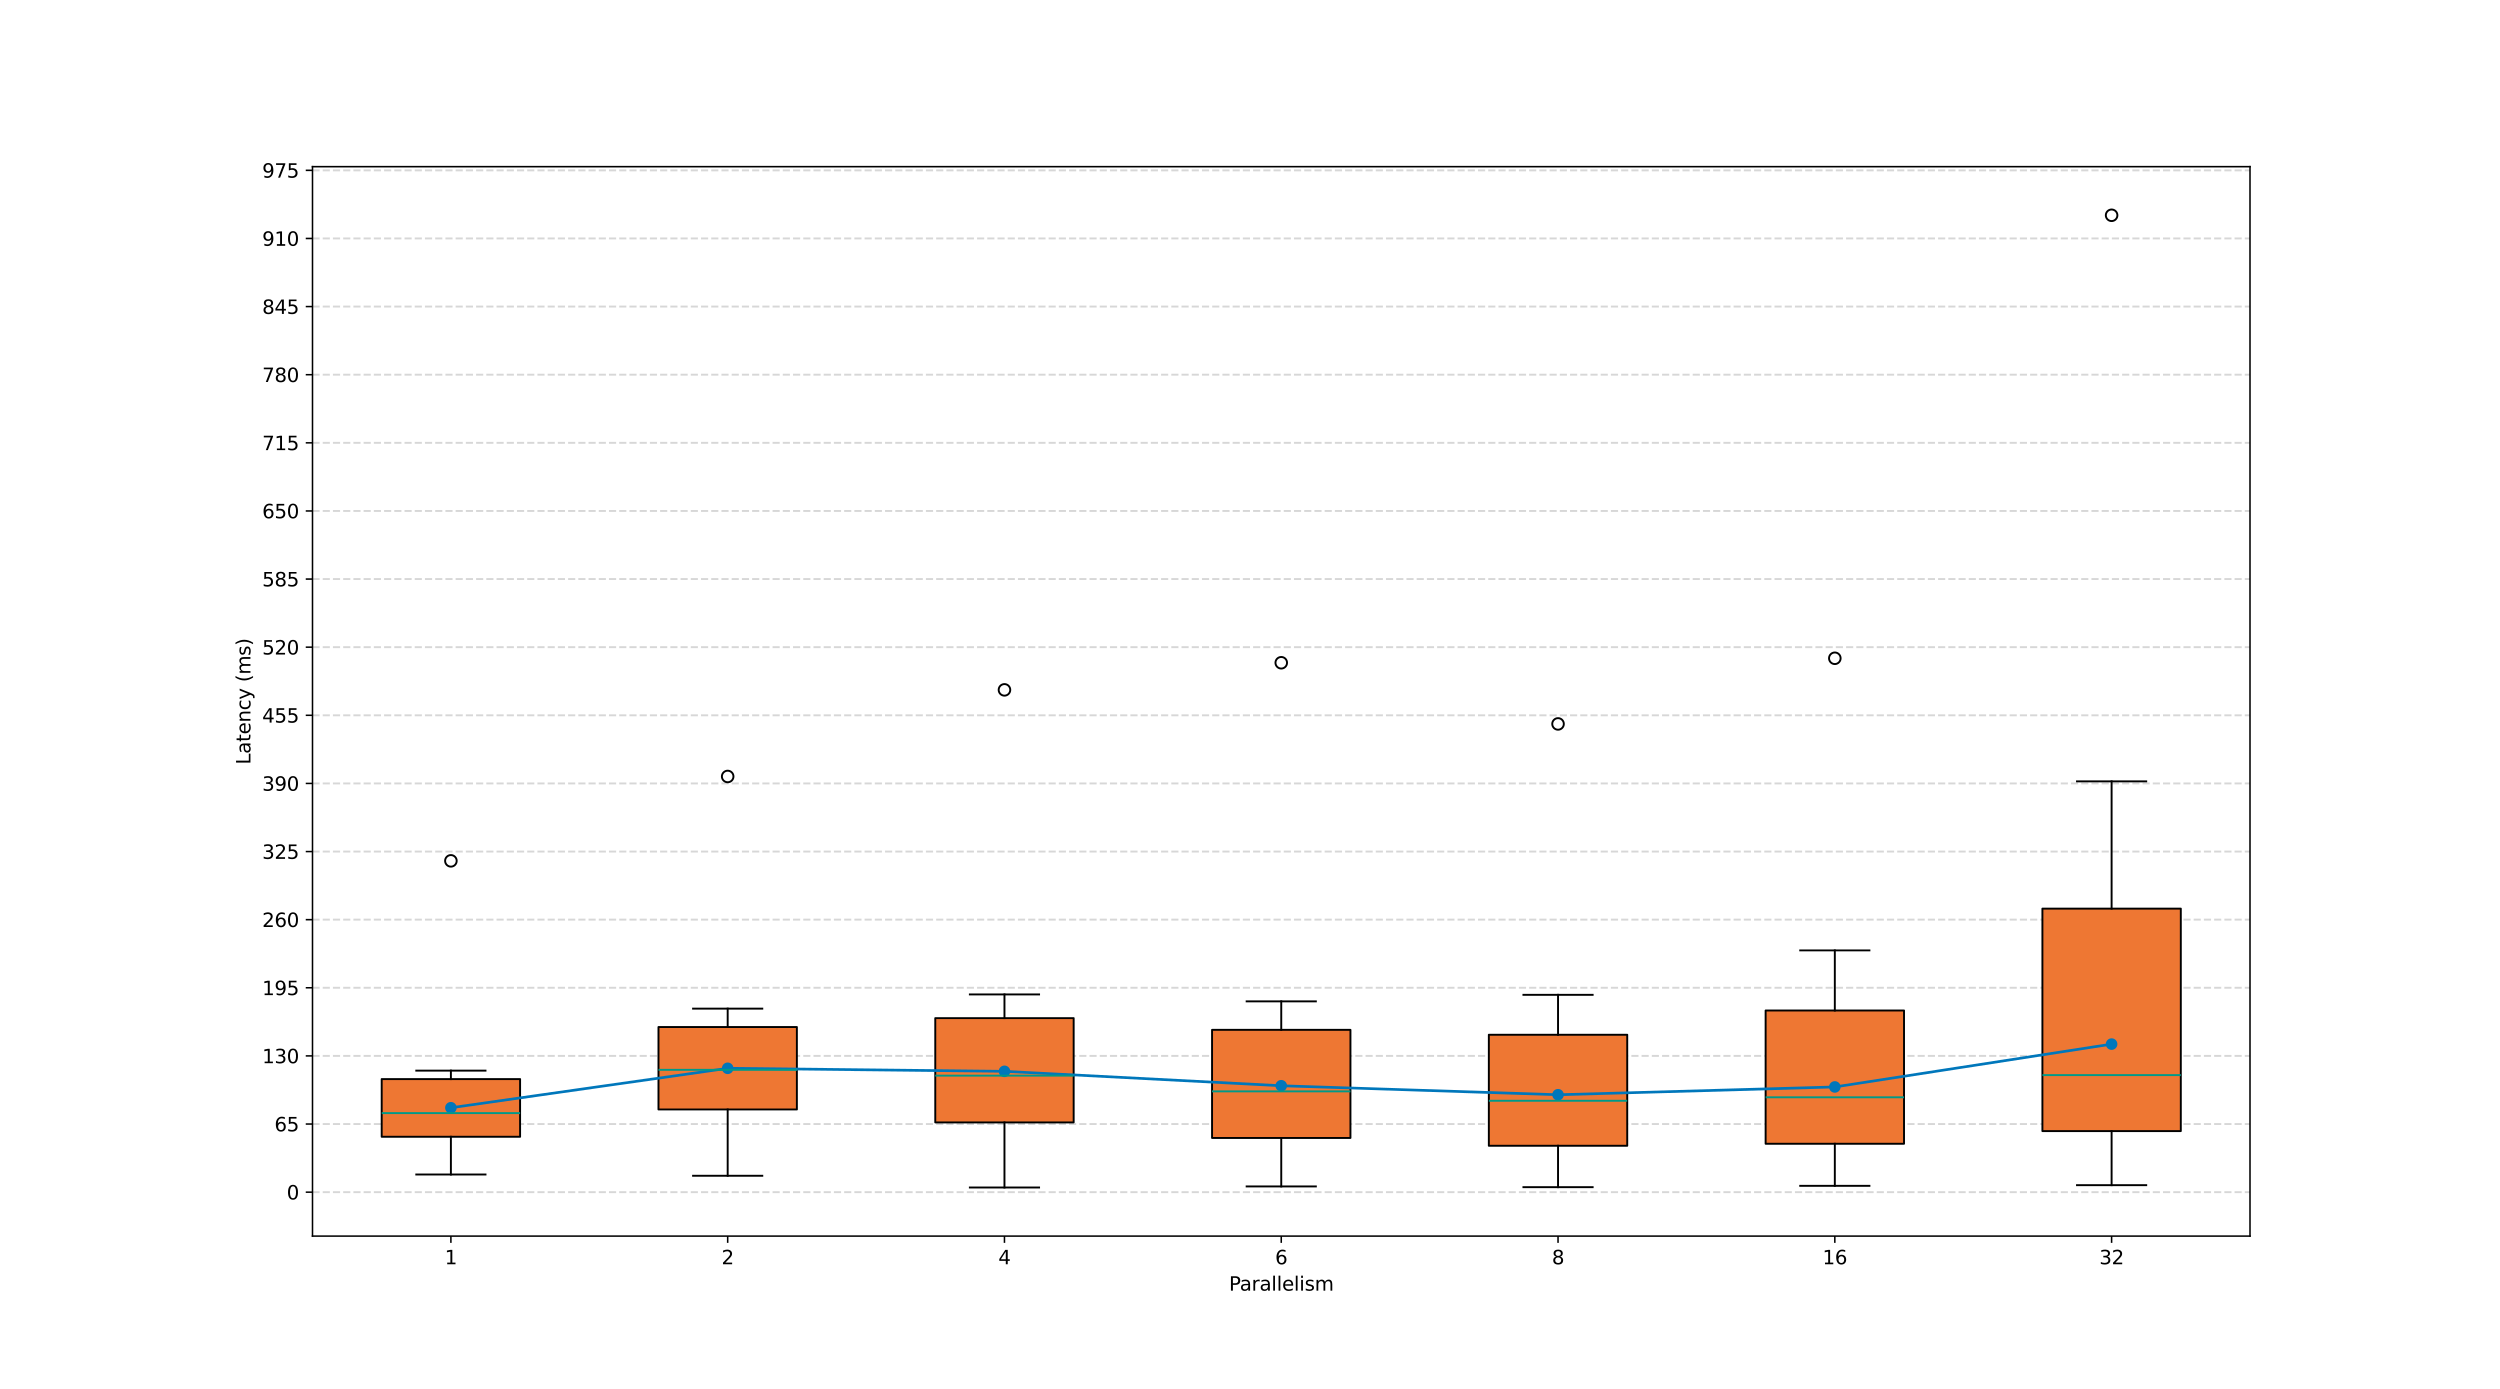 <?xml version="1.0" encoding="utf-8" standalone="no"?>
<!DOCTYPE svg PUBLIC "-//W3C//DTD SVG 1.1//EN"
  "http://www.w3.org/Graphics/SVG/1.1/DTD/svg11.dtd">
<svg xmlns:xlink="http://www.w3.org/1999/xlink" width="1296pt" height="720pt" viewBox="0 0 1296 720" xmlns="http://www.w3.org/2000/svg" version="1.1">
 <defs>
  <style type="text/css">*{stroke-linejoin: round; stroke-linecap: butt}</style>
 </defs>
 <g id="figure_1">
  <g id="patch_1">
   <path d="M 0 720 
L 1296 720 
L 1296 0 
L 0 0 
z
" style="fill: #ffffff"/>
  </g>
  <g id="axes_1">
   <g id="patch_2">
    <path d="M 162 640.8 
L 1166.4 640.8 
L 1166.4 86.4 
L 162 86.4 
z
" style="fill: #ffffff"/>
   </g>
   <g id="matplotlib.axis_1">
    <g id="xtick_1">
     <g id="line2d_1">
      <defs>
       <path id="mf3ae18d338" d="M 0 0 
L 0 3.5 
" style="stroke: #000000; stroke-width: 0.8"/>
      </defs>
      <g>
       <use xlink:href="#mf3ae18d338" x="233.743" y="640.8" style="stroke: #000000; stroke-width: 0.8"/>
      </g>
     </g>
     <g id="text_1">
      <!-- 1 -->
      <g transform="translate(230.562 655.398) scale(0.1 -0.1)">
       <defs>
        <path id="DejaVuSans-31" d="M 794 531 
L 1825 531 
L 1825 4091 
L 703 3866 
L 703 4441 
L 1819 4666 
L 2450 4666 
L 2450 531 
L 3481 531 
L 3481 0 
L 794 0 
L 794 531 
z
" transform="scale(0.016)"/>
       </defs>
       <use xlink:href="#DejaVuSans-31"/>
      </g>
     </g>
    </g>
    <g id="xtick_2">
     <g id="line2d_2">
      <g>
       <use xlink:href="#mf3ae18d338" x="377.229" y="640.8" style="stroke: #000000; stroke-width: 0.8"/>
      </g>
     </g>
     <g id="text_2">
      <!-- 2 -->
      <g transform="translate(374.047 655.398) scale(0.1 -0.1)">
       <defs>
        <path id="DejaVuSans-32" d="M 1228 531 
L 3431 531 
L 3431 0 
L 469 0 
L 469 531 
Q 828 903 1448 1529 
Q 2069 2156 2228 2338 
Q 2531 2678 2651 2914 
Q 2772 3150 2772 3378 
Q 2772 3750 2511 3984 
Q 2250 4219 1831 4219 
Q 1534 4219 1204 4116 
Q 875 4013 500 3803 
L 500 4441 
Q 881 4594 1212 4672 
Q 1544 4750 1819 4750 
Q 2544 4750 2975 4387 
Q 3406 4025 3406 3419 
Q 3406 3131 3298 2873 
Q 3191 2616 2906 2266 
Q 2828 2175 2409 1742 
Q 1991 1309 1228 531 
z
" transform="scale(0.016)"/>
       </defs>
       <use xlink:href="#DejaVuSans-32"/>
      </g>
     </g>
    </g>
    <g id="xtick_3">
     <g id="line2d_3">
      <g>
       <use xlink:href="#mf3ae18d338" x="520.714" y="640.8" style="stroke: #000000; stroke-width: 0.8"/>
      </g>
     </g>
     <g id="text_3">
      <!-- 4 -->
      <g transform="translate(517.533 655.398) scale(0.1 -0.1)">
       <defs>
        <path id="DejaVuSans-34" d="M 2419 4116 
L 825 1625 
L 2419 1625 
L 2419 4116 
z
M 2253 4666 
L 3047 4666 
L 3047 1625 
L 3713 1625 
L 3713 1100 
L 3047 1100 
L 3047 0 
L 2419 0 
L 2419 1100 
L 313 1100 
L 313 1709 
L 2253 4666 
z
" transform="scale(0.016)"/>
       </defs>
       <use xlink:href="#DejaVuSans-34"/>
      </g>
     </g>
    </g>
    <g id="xtick_4">
     <g id="line2d_4">
      <g>
       <use xlink:href="#mf3ae18d338" x="664.2" y="640.8" style="stroke: #000000; stroke-width: 0.8"/>
      </g>
     </g>
     <g id="text_4">
      <!-- 6 -->
      <g transform="translate(661.019 655.398) scale(0.1 -0.1)">
       <defs>
        <path id="DejaVuSans-36" d="M 2113 2584 
Q 1688 2584 1439 2293 
Q 1191 2003 1191 1497 
Q 1191 994 1439 701 
Q 1688 409 2113 409 
Q 2538 409 2786 701 
Q 3034 994 3034 1497 
Q 3034 2003 2786 2293 
Q 2538 2584 2113 2584 
z
M 3366 4563 
L 3366 3988 
Q 3128 4100 2886 4159 
Q 2644 4219 2406 4219 
Q 1781 4219 1451 3797 
Q 1122 3375 1075 2522 
Q 1259 2794 1537 2939 
Q 1816 3084 2150 3084 
Q 2853 3084 3261 2657 
Q 3669 2231 3669 1497 
Q 3669 778 3244 343 
Q 2819 -91 2113 -91 
Q 1303 -91 875 529 
Q 447 1150 447 2328 
Q 447 3434 972 4092 
Q 1497 4750 2381 4750 
Q 2619 4750 2861 4703 
Q 3103 4656 3366 4563 
z
" transform="scale(0.016)"/>
       </defs>
       <use xlink:href="#DejaVuSans-36"/>
      </g>
     </g>
    </g>
    <g id="xtick_5">
     <g id="line2d_5">
      <g>
       <use xlink:href="#mf3ae18d338" x="807.686" y="640.8" style="stroke: #000000; stroke-width: 0.8"/>
      </g>
     </g>
     <g id="text_5">
      <!-- 8 -->
      <g transform="translate(804.504 655.398) scale(0.1 -0.1)">
       <defs>
        <path id="DejaVuSans-38" d="M 2034 2216 
Q 1584 2216 1326 1975 
Q 1069 1734 1069 1313 
Q 1069 891 1326 650 
Q 1584 409 2034 409 
Q 2484 409 2743 651 
Q 3003 894 3003 1313 
Q 3003 1734 2745 1975 
Q 2488 2216 2034 2216 
z
M 1403 2484 
Q 997 2584 770 2862 
Q 544 3141 544 3541 
Q 544 4100 942 4425 
Q 1341 4750 2034 4750 
Q 2731 4750 3128 4425 
Q 3525 4100 3525 3541 
Q 3525 3141 3298 2862 
Q 3072 2584 2669 2484 
Q 3125 2378 3379 2068 
Q 3634 1759 3634 1313 
Q 3634 634 3220 271 
Q 2806 -91 2034 -91 
Q 1263 -91 848 271 
Q 434 634 434 1313 
Q 434 1759 690 2068 
Q 947 2378 1403 2484 
z
M 1172 3481 
Q 1172 3119 1398 2916 
Q 1625 2713 2034 2713 
Q 2441 2713 2670 2916 
Q 2900 3119 2900 3481 
Q 2900 3844 2670 4047 
Q 2441 4250 2034 4250 
Q 1625 4250 1398 4047 
Q 1172 3844 1172 3481 
z
" transform="scale(0.016)"/>
       </defs>
       <use xlink:href="#DejaVuSans-38"/>
      </g>
     </g>
    </g>
    <g id="xtick_6">
     <g id="line2d_6">
      <g>
       <use xlink:href="#mf3ae18d338" x="951.171" y="640.8" style="stroke: #000000; stroke-width: 0.8"/>
      </g>
     </g>
     <g id="text_6">
      <!-- 16 -->
      <g transform="translate(944.809 655.398) scale(0.1 -0.1)">
       <use xlink:href="#DejaVuSans-31"/>
       <use xlink:href="#DejaVuSans-36" x="63.623"/>
      </g>
     </g>
    </g>
    <g id="xtick_7">
     <g id="line2d_7">
      <g>
       <use xlink:href="#mf3ae18d338" x="1094.657" y="640.8" style="stroke: #000000; stroke-width: 0.8"/>
      </g>
     </g>
     <g id="text_7">
      <!-- 32 -->
      <g transform="translate(1088.295 655.398) scale(0.1 -0.1)">
       <defs>
        <path id="DejaVuSans-33" d="M 2597 2516 
Q 3050 2419 3304 2112 
Q 3559 1806 3559 1356 
Q 3559 666 3084 287 
Q 2609 -91 1734 -91 
Q 1441 -91 1130 -33 
Q 819 25 488 141 
L 488 750 
Q 750 597 1062 519 
Q 1375 441 1716 441 
Q 2309 441 2620 675 
Q 2931 909 2931 1356 
Q 2931 1769 2642 2001 
Q 2353 2234 1838 2234 
L 1294 2234 
L 1294 2753 
L 1863 2753 
Q 2328 2753 2575 2939 
Q 2822 3125 2822 3475 
Q 2822 3834 2567 4026 
Q 2313 4219 1838 4219 
Q 1578 4219 1281 4162 
Q 984 4106 628 3988 
L 628 4550 
Q 988 4650 1302 4700 
Q 1616 4750 1894 4750 
Q 2613 4750 3031 4423 
Q 3450 4097 3450 3541 
Q 3450 3153 3228 2886 
Q 3006 2619 2597 2516 
z
" transform="scale(0.016)"/>
       </defs>
       <use xlink:href="#DejaVuSans-33"/>
       <use xlink:href="#DejaVuSans-32" x="63.623"/>
      </g>
     </g>
    </g>
    <g id="text_8">
     <!-- Parallelism -->
     <g transform="translate(637.119 669.077) scale(0.1 -0.1)">
      <defs>
       <path id="DejaVuSans-50" d="M 1259 4147 
L 1259 2394 
L 2053 2394 
Q 2494 2394 2734 2622 
Q 2975 2850 2975 3272 
Q 2975 3691 2734 3919 
Q 2494 4147 2053 4147 
L 1259 4147 
z
M 628 4666 
L 2053 4666 
Q 2838 4666 3239 4311 
Q 3641 3956 3641 3272 
Q 3641 2581 3239 2228 
Q 2838 1875 2053 1875 
L 1259 1875 
L 1259 0 
L 628 0 
L 628 4666 
z
" transform="scale(0.016)"/>
       <path id="DejaVuSans-61" d="M 2194 1759 
Q 1497 1759 1228 1600 
Q 959 1441 959 1056 
Q 959 750 1161 570 
Q 1363 391 1709 391 
Q 2188 391 2477 730 
Q 2766 1069 2766 1631 
L 2766 1759 
L 2194 1759 
z
M 3341 1997 
L 3341 0 
L 2766 0 
L 2766 531 
Q 2569 213 2275 61 
Q 1981 -91 1556 -91 
Q 1019 -91 701 211 
Q 384 513 384 1019 
Q 384 1609 779 1909 
Q 1175 2209 1959 2209 
L 2766 2209 
L 2766 2266 
Q 2766 2663 2505 2880 
Q 2244 3097 1772 3097 
Q 1472 3097 1187 3025 
Q 903 2953 641 2809 
L 641 3341 
Q 956 3463 1253 3523 
Q 1550 3584 1831 3584 
Q 2591 3584 2966 3190 
Q 3341 2797 3341 1997 
z
" transform="scale(0.016)"/>
       <path id="DejaVuSans-72" d="M 2631 2963 
Q 2534 3019 2420 3045 
Q 2306 3072 2169 3072 
Q 1681 3072 1420 2755 
Q 1159 2438 1159 1844 
L 1159 0 
L 581 0 
L 581 3500 
L 1159 3500 
L 1159 2956 
Q 1341 3275 1631 3429 
Q 1922 3584 2338 3584 
Q 2397 3584 2469 3576 
Q 2541 3569 2628 3553 
L 2631 2963 
z
" transform="scale(0.016)"/>
       <path id="DejaVuSans-6c" d="M 603 4863 
L 1178 4863 
L 1178 0 
L 603 0 
L 603 4863 
z
" transform="scale(0.016)"/>
       <path id="DejaVuSans-65" d="M 3597 1894 
L 3597 1613 
L 953 1613 
Q 991 1019 1311 708 
Q 1631 397 2203 397 
Q 2534 397 2845 478 
Q 3156 559 3463 722 
L 3463 178 
Q 3153 47 2828 -22 
Q 2503 -91 2169 -91 
Q 1331 -91 842 396 
Q 353 884 353 1716 
Q 353 2575 817 3079 
Q 1281 3584 2069 3584 
Q 2775 3584 3186 3129 
Q 3597 2675 3597 1894 
z
M 3022 2063 
Q 3016 2534 2758 2815 
Q 2500 3097 2075 3097 
Q 1594 3097 1305 2825 
Q 1016 2553 972 2059 
L 3022 2063 
z
" transform="scale(0.016)"/>
       <path id="DejaVuSans-69" d="M 603 3500 
L 1178 3500 
L 1178 0 
L 603 0 
L 603 3500 
z
M 603 4863 
L 1178 4863 
L 1178 4134 
L 603 4134 
L 603 4863 
z
" transform="scale(0.016)"/>
       <path id="DejaVuSans-73" d="M 2834 3397 
L 2834 2853 
Q 2591 2978 2328 3040 
Q 2066 3103 1784 3103 
Q 1356 3103 1142 2972 
Q 928 2841 928 2578 
Q 928 2378 1081 2264 
Q 1234 2150 1697 2047 
L 1894 2003 
Q 2506 1872 2764 1633 
Q 3022 1394 3022 966 
Q 3022 478 2636 193 
Q 2250 -91 1575 -91 
Q 1294 -91 989 -36 
Q 684 19 347 128 
L 347 722 
Q 666 556 975 473 
Q 1284 391 1588 391 
Q 1994 391 2212 530 
Q 2431 669 2431 922 
Q 2431 1156 2273 1281 
Q 2116 1406 1581 1522 
L 1381 1569 
Q 847 1681 609 1914 
Q 372 2147 372 2553 
Q 372 3047 722 3315 
Q 1072 3584 1716 3584 
Q 2034 3584 2315 3537 
Q 2597 3491 2834 3397 
z
" transform="scale(0.016)"/>
       <path id="DejaVuSans-6d" d="M 3328 2828 
Q 3544 3216 3844 3400 
Q 4144 3584 4550 3584 
Q 5097 3584 5394 3201 
Q 5691 2819 5691 2113 
L 5691 0 
L 5113 0 
L 5113 2094 
Q 5113 2597 4934 2840 
Q 4756 3084 4391 3084 
Q 3944 3084 3684 2787 
Q 3425 2491 3425 1978 
L 3425 0 
L 2847 0 
L 2847 2094 
Q 2847 2600 2669 2842 
Q 2491 3084 2119 3084 
Q 1678 3084 1418 2786 
Q 1159 2488 1159 1978 
L 1159 0 
L 581 0 
L 581 3500 
L 1159 3500 
L 1159 2956 
Q 1356 3278 1631 3431 
Q 1906 3584 2284 3584 
Q 2666 3584 2933 3390 
Q 3200 3197 3328 2828 
z
" transform="scale(0.016)"/>
      </defs>
      <use xlink:href="#DejaVuSans-50"/>
      <use xlink:href="#DejaVuSans-61" x="55.803"/>
      <use xlink:href="#DejaVuSans-72" x="117.082"/>
      <use xlink:href="#DejaVuSans-61" x="158.195"/>
      <use xlink:href="#DejaVuSans-6c" x="219.475"/>
      <use xlink:href="#DejaVuSans-6c" x="247.258"/>
      <use xlink:href="#DejaVuSans-65" x="275.041"/>
      <use xlink:href="#DejaVuSans-6c" x="336.564"/>
      <use xlink:href="#DejaVuSans-69" x="364.348"/>
      <use xlink:href="#DejaVuSans-73" x="392.131"/>
      <use xlink:href="#DejaVuSans-6d" x="444.23"/>
     </g>
    </g>
   </g>
   <g id="matplotlib.axis_2">
    <g id="ytick_1">
     <g id="line2d_8">
      <path d="M 162 618.006 
L 1166.4 618.006 
" clip-path="url(#p1d559f05dc)" style="fill: none; stroke-dasharray: 3.7,1.6; stroke-dashoffset: 0; stroke: #b0b0b0; stroke-opacity: 0.5"/>
     </g>
     <g id="line2d_9">
      <defs>
       <path id="ma72f2e6adf" d="M 0 0 
L -3.5 0 
" style="stroke: #000000; stroke-width: 0.8"/>
      </defs>
      <g>
       <use xlink:href="#ma72f2e6adf" x="162" y="618.006" style="stroke: #000000; stroke-width: 0.8"/>
      </g>
     </g>
     <g id="text_9">
      <!-- 0 -->
      <g transform="translate(148.637 621.805) scale(0.1 -0.1)">
       <defs>
        <path id="DejaVuSans-30" d="M 2034 4250 
Q 1547 4250 1301 3770 
Q 1056 3291 1056 2328 
Q 1056 1369 1301 889 
Q 1547 409 2034 409 
Q 2525 409 2770 889 
Q 3016 1369 3016 2328 
Q 3016 3291 2770 3770 
Q 2525 4250 2034 4250 
z
M 2034 4750 
Q 2819 4750 3233 4129 
Q 3647 3509 3647 2328 
Q 3647 1150 3233 529 
Q 2819 -91 2034 -91 
Q 1250 -91 836 529 
Q 422 1150 422 2328 
Q 422 3509 836 4129 
Q 1250 4750 2034 4750 
z
" transform="scale(0.016)"/>
       </defs>
       <use xlink:href="#DejaVuSans-30"/>
      </g>
     </g>
    </g>
    <g id="ytick_2">
     <g id="line2d_10">
      <path d="M 162 582.692 
L 1166.4 582.692 
" clip-path="url(#p1d559f05dc)" style="fill: none; stroke-dasharray: 3.7,1.6; stroke-dashoffset: 0; stroke: #b0b0b0; stroke-opacity: 0.5"/>
     </g>
     <g id="line2d_11">
      <g>
       <use xlink:href="#ma72f2e6adf" x="162" y="582.692" style="stroke: #000000; stroke-width: 0.8"/>
      </g>
     </g>
     <g id="text_10">
      <!-- 65 -->
      <g transform="translate(142.275 586.492) scale(0.1 -0.1)">
       <defs>
        <path id="DejaVuSans-35" d="M 691 4666 
L 3169 4666 
L 3169 4134 
L 1269 4134 
L 1269 2991 
Q 1406 3038 1543 3061 
Q 1681 3084 1819 3084 
Q 2600 3084 3056 2656 
Q 3513 2228 3513 1497 
Q 3513 744 3044 326 
Q 2575 -91 1722 -91 
Q 1428 -91 1123 -41 
Q 819 9 494 109 
L 494 744 
Q 775 591 1075 516 
Q 1375 441 1709 441 
Q 2250 441 2565 725 
Q 2881 1009 2881 1497 
Q 2881 1984 2565 2268 
Q 2250 2553 1709 2553 
Q 1456 2553 1204 2497 
Q 953 2441 691 2322 
L 691 4666 
z
" transform="scale(0.016)"/>
       </defs>
       <use xlink:href="#DejaVuSans-36"/>
       <use xlink:href="#DejaVuSans-35" x="63.623"/>
      </g>
     </g>
    </g>
    <g id="ytick_3">
     <g id="line2d_12">
      <path d="M 162 547.379 
L 1166.4 547.379 
" clip-path="url(#p1d559f05dc)" style="fill: none; stroke-dasharray: 3.7,1.6; stroke-dashoffset: 0; stroke: #b0b0b0; stroke-opacity: 0.5"/>
     </g>
     <g id="line2d_13">
      <g>
       <use xlink:href="#ma72f2e6adf" x="162" y="547.379" style="stroke: #000000; stroke-width: 0.8"/>
      </g>
     </g>
     <g id="text_11">
      <!-- 130 -->
      <g transform="translate(135.912 551.178) scale(0.1 -0.1)">
       <use xlink:href="#DejaVuSans-31"/>
       <use xlink:href="#DejaVuSans-33" x="63.623"/>
       <use xlink:href="#DejaVuSans-30" x="127.246"/>
      </g>
     </g>
    </g>
    <g id="ytick_4">
     <g id="line2d_14">
      <path d="M 162 512.066 
L 1166.4 512.066 
" clip-path="url(#p1d559f05dc)" style="fill: none; stroke-dasharray: 3.7,1.6; stroke-dashoffset: 0; stroke: #b0b0b0; stroke-opacity: 0.5"/>
     </g>
     <g id="line2d_15">
      <g>
       <use xlink:href="#ma72f2e6adf" x="162" y="512.066" style="stroke: #000000; stroke-width: 0.8"/>
      </g>
     </g>
     <g id="text_12">
      <!-- 195 -->
      <g transform="translate(135.912 515.865) scale(0.1 -0.1)">
       <defs>
        <path id="DejaVuSans-39" d="M 703 97 
L 703 672 
Q 941 559 1184 500 
Q 1428 441 1663 441 
Q 2288 441 2617 861 
Q 2947 1281 2994 2138 
Q 2813 1869 2534 1725 
Q 2256 1581 1919 1581 
Q 1219 1581 811 2004 
Q 403 2428 403 3163 
Q 403 3881 828 4315 
Q 1253 4750 1959 4750 
Q 2769 4750 3195 4129 
Q 3622 3509 3622 2328 
Q 3622 1225 3098 567 
Q 2575 -91 1691 -91 
Q 1453 -91 1209 -44 
Q 966 3 703 97 
z
M 1959 2075 
Q 2384 2075 2632 2365 
Q 2881 2656 2881 3163 
Q 2881 3666 2632 3958 
Q 2384 4250 1959 4250 
Q 1534 4250 1286 3958 
Q 1038 3666 1038 3163 
Q 1038 2656 1286 2365 
Q 1534 2075 1959 2075 
z
" transform="scale(0.016)"/>
       </defs>
       <use xlink:href="#DejaVuSans-31"/>
       <use xlink:href="#DejaVuSans-39" x="63.623"/>
       <use xlink:href="#DejaVuSans-35" x="127.246"/>
      </g>
     </g>
    </g>
    <g id="ytick_5">
     <g id="line2d_16">
      <path d="M 162 476.752 
L 1166.4 476.752 
" clip-path="url(#p1d559f05dc)" style="fill: none; stroke-dasharray: 3.7,1.6; stroke-dashoffset: 0; stroke: #b0b0b0; stroke-opacity: 0.5"/>
     </g>
     <g id="line2d_17">
      <g>
       <use xlink:href="#ma72f2e6adf" x="162" y="476.752" style="stroke: #000000; stroke-width: 0.8"/>
      </g>
     </g>
     <g id="text_13">
      <!-- 260 -->
      <g transform="translate(135.912 480.551) scale(0.1 -0.1)">
       <use xlink:href="#DejaVuSans-32"/>
       <use xlink:href="#DejaVuSans-36" x="63.623"/>
       <use xlink:href="#DejaVuSans-30" x="127.246"/>
      </g>
     </g>
    </g>
    <g id="ytick_6">
     <g id="line2d_18">
      <path d="M 162 441.439 
L 1166.4 441.439 
" clip-path="url(#p1d559f05dc)" style="fill: none; stroke-dasharray: 3.7,1.6; stroke-dashoffset: 0; stroke: #b0b0b0; stroke-opacity: 0.5"/>
     </g>
     <g id="line2d_19">
      <g>
       <use xlink:href="#ma72f2e6adf" x="162" y="441.439" style="stroke: #000000; stroke-width: 0.8"/>
      </g>
     </g>
     <g id="text_14">
      <!-- 325 -->
      <g transform="translate(135.912 445.238) scale(0.1 -0.1)">
       <use xlink:href="#DejaVuSans-33"/>
       <use xlink:href="#DejaVuSans-32" x="63.623"/>
       <use xlink:href="#DejaVuSans-35" x="127.246"/>
      </g>
     </g>
    </g>
    <g id="ytick_7">
     <g id="line2d_20">
      <path d="M 162 406.125 
L 1166.4 406.125 
" clip-path="url(#p1d559f05dc)" style="fill: none; stroke-dasharray: 3.7,1.6; stroke-dashoffset: 0; stroke: #b0b0b0; stroke-opacity: 0.5"/>
     </g>
     <g id="line2d_21">
      <g>
       <use xlink:href="#ma72f2e6adf" x="162" y="406.125" style="stroke: #000000; stroke-width: 0.8"/>
      </g>
     </g>
     <g id="text_15">
      <!-- 390 -->
      <g transform="translate(135.912 409.925) scale(0.1 -0.1)">
       <use xlink:href="#DejaVuSans-33"/>
       <use xlink:href="#DejaVuSans-39" x="63.623"/>
       <use xlink:href="#DejaVuSans-30" x="127.246"/>
      </g>
     </g>
    </g>
    <g id="ytick_8">
     <g id="line2d_22">
      <path d="M 162 370.812 
L 1166.4 370.812 
" clip-path="url(#p1d559f05dc)" style="fill: none; stroke-dasharray: 3.7,1.6; stroke-dashoffset: 0; stroke: #b0b0b0; stroke-opacity: 0.5"/>
     </g>
     <g id="line2d_23">
      <g>
       <use xlink:href="#ma72f2e6adf" x="162" y="370.812" style="stroke: #000000; stroke-width: 0.8"/>
      </g>
     </g>
     <g id="text_16">
      <!-- 455 -->
      <g transform="translate(135.912 374.611) scale(0.1 -0.1)">
       <use xlink:href="#DejaVuSans-34"/>
       <use xlink:href="#DejaVuSans-35" x="63.623"/>
       <use xlink:href="#DejaVuSans-35" x="127.246"/>
      </g>
     </g>
    </g>
    <g id="ytick_9">
     <g id="line2d_24">
      <path d="M 162 335.499 
L 1166.4 335.499 
" clip-path="url(#p1d559f05dc)" style="fill: none; stroke-dasharray: 3.7,1.6; stroke-dashoffset: 0; stroke: #b0b0b0; stroke-opacity: 0.5"/>
     </g>
     <g id="line2d_25">
      <g>
       <use xlink:href="#ma72f2e6adf" x="162" y="335.499" style="stroke: #000000; stroke-width: 0.8"/>
      </g>
     </g>
     <g id="text_17">
      <!-- 520 -->
      <g transform="translate(135.912 339.298) scale(0.1 -0.1)">
       <use xlink:href="#DejaVuSans-35"/>
       <use xlink:href="#DejaVuSans-32" x="63.623"/>
       <use xlink:href="#DejaVuSans-30" x="127.246"/>
      </g>
     </g>
    </g>
    <g id="ytick_10">
     <g id="line2d_26">
      <path d="M 162 300.185 
L 1166.4 300.185 
" clip-path="url(#p1d559f05dc)" style="fill: none; stroke-dasharray: 3.7,1.6; stroke-dashoffset: 0; stroke: #b0b0b0; stroke-opacity: 0.5"/>
     </g>
     <g id="line2d_27">
      <g>
       <use xlink:href="#ma72f2e6adf" x="162" y="300.185" style="stroke: #000000; stroke-width: 0.8"/>
      </g>
     </g>
     <g id="text_18">
      <!-- 585 -->
      <g transform="translate(135.912 303.985) scale(0.1 -0.1)">
       <use xlink:href="#DejaVuSans-35"/>
       <use xlink:href="#DejaVuSans-38" x="63.623"/>
       <use xlink:href="#DejaVuSans-35" x="127.246"/>
      </g>
     </g>
    </g>
    <g id="ytick_11">
     <g id="line2d_28">
      <path d="M 162 264.872 
L 1166.4 264.872 
" clip-path="url(#p1d559f05dc)" style="fill: none; stroke-dasharray: 3.7,1.6; stroke-dashoffset: 0; stroke: #b0b0b0; stroke-opacity: 0.5"/>
     </g>
     <g id="line2d_29">
      <g>
       <use xlink:href="#ma72f2e6adf" x="162" y="264.872" style="stroke: #000000; stroke-width: 0.8"/>
      </g>
     </g>
     <g id="text_19">
      <!-- 650 -->
      <g transform="translate(135.912 268.671) scale(0.1 -0.1)">
       <use xlink:href="#DejaVuSans-36"/>
       <use xlink:href="#DejaVuSans-35" x="63.623"/>
       <use xlink:href="#DejaVuSans-30" x="127.246"/>
      </g>
     </g>
    </g>
    <g id="ytick_12">
     <g id="line2d_30">
      <path d="M 162 229.559 
L 1166.4 229.559 
" clip-path="url(#p1d559f05dc)" style="fill: none; stroke-dasharray: 3.7,1.6; stroke-dashoffset: 0; stroke: #b0b0b0; stroke-opacity: 0.5"/>
     </g>
     <g id="line2d_31">
      <g>
       <use xlink:href="#ma72f2e6adf" x="162" y="229.559" style="stroke: #000000; stroke-width: 0.8"/>
      </g>
     </g>
     <g id="text_20">
      <!-- 715 -->
      <g transform="translate(135.912 233.358) scale(0.1 -0.1)">
       <defs>
        <path id="DejaVuSans-37" d="M 525 4666 
L 3525 4666 
L 3525 4397 
L 1831 0 
L 1172 0 
L 2766 4134 
L 525 4134 
L 525 4666 
z
" transform="scale(0.016)"/>
       </defs>
       <use xlink:href="#DejaVuSans-37"/>
       <use xlink:href="#DejaVuSans-31" x="63.623"/>
       <use xlink:href="#DejaVuSans-35" x="127.246"/>
      </g>
     </g>
    </g>
    <g id="ytick_13">
     <g id="line2d_32">
      <path d="M 162 194.245 
L 1166.4 194.245 
" clip-path="url(#p1d559f05dc)" style="fill: none; stroke-dasharray: 3.7,1.6; stroke-dashoffset: 0; stroke: #b0b0b0; stroke-opacity: 0.5"/>
     </g>
     <g id="line2d_33">
      <g>
       <use xlink:href="#ma72f2e6adf" x="162" y="194.245" style="stroke: #000000; stroke-width: 0.8"/>
      </g>
     </g>
     <g id="text_21">
      <!-- 780 -->
      <g transform="translate(135.912 198.044) scale(0.1 -0.1)">
       <use xlink:href="#DejaVuSans-37"/>
       <use xlink:href="#DejaVuSans-38" x="63.623"/>
       <use xlink:href="#DejaVuSans-30" x="127.246"/>
      </g>
     </g>
    </g>
    <g id="ytick_14">
     <g id="line2d_34">
      <path d="M 162 158.932 
L 1166.4 158.932 
" clip-path="url(#p1d559f05dc)" style="fill: none; stroke-dasharray: 3.7,1.6; stroke-dashoffset: 0; stroke: #b0b0b0; stroke-opacity: 0.5"/>
     </g>
     <g id="line2d_35">
      <g>
       <use xlink:href="#ma72f2e6adf" x="162" y="158.932" style="stroke: #000000; stroke-width: 0.8"/>
      </g>
     </g>
     <g id="text_22">
      <!-- 845 -->
      <g transform="translate(135.912 162.731) scale(0.1 -0.1)">
       <use xlink:href="#DejaVuSans-38"/>
       <use xlink:href="#DejaVuSans-34" x="63.623"/>
       <use xlink:href="#DejaVuSans-35" x="127.246"/>
      </g>
     </g>
    </g>
    <g id="ytick_15">
     <g id="line2d_36">
      <path d="M 162 123.618 
L 1166.4 123.618 
" clip-path="url(#p1d559f05dc)" style="fill: none; stroke-dasharray: 3.7,1.6; stroke-dashoffset: 0; stroke: #b0b0b0; stroke-opacity: 0.5"/>
     </g>
     <g id="line2d_37">
      <g>
       <use xlink:href="#ma72f2e6adf" x="162" y="123.618" style="stroke: #000000; stroke-width: 0.8"/>
      </g>
     </g>
     <g id="text_23">
      <!-- 910 -->
      <g transform="translate(135.912 127.418) scale(0.1 -0.1)">
       <use xlink:href="#DejaVuSans-39"/>
       <use xlink:href="#DejaVuSans-31" x="63.623"/>
       <use xlink:href="#DejaVuSans-30" x="127.246"/>
      </g>
     </g>
    </g>
    <g id="ytick_16">
     <g id="line2d_38">
      <path d="M 162 88.305 
L 1166.4 88.305 
" clip-path="url(#p1d559f05dc)" style="fill: none; stroke-dasharray: 3.7,1.6; stroke-dashoffset: 0; stroke: #b0b0b0; stroke-opacity: 0.5"/>
     </g>
     <g id="line2d_39">
      <g>
       <use xlink:href="#ma72f2e6adf" x="162" y="88.305" style="stroke: #000000; stroke-width: 0.8"/>
      </g>
     </g>
     <g id="text_24">
      <!-- 975 -->
      <g transform="translate(135.912 92.104) scale(0.1 -0.1)">
       <use xlink:href="#DejaVuSans-39"/>
       <use xlink:href="#DejaVuSans-37" x="63.623"/>
       <use xlink:href="#DejaVuSans-35" x="127.246"/>
      </g>
     </g>
    </g>
    <g id="text_25">
     <!-- Latency (ms) -->
     <g transform="translate(129.833 396.33) rotate(-90) scale(0.1 -0.1)">
      <defs>
       <path id="DejaVuSans-4c" d="M 628 4666 
L 1259 4666 
L 1259 531 
L 3531 531 
L 3531 0 
L 628 0 
L 628 4666 
z
" transform="scale(0.016)"/>
       <path id="DejaVuSans-74" d="M 1172 4494 
L 1172 3500 
L 2356 3500 
L 2356 3053 
L 1172 3053 
L 1172 1153 
Q 1172 725 1289 603 
Q 1406 481 1766 481 
L 2356 481 
L 2356 0 
L 1766 0 
Q 1100 0 847 248 
Q 594 497 594 1153 
L 594 3053 
L 172 3053 
L 172 3500 
L 594 3500 
L 594 4494 
L 1172 4494 
z
" transform="scale(0.016)"/>
       <path id="DejaVuSans-6e" d="M 3513 2113 
L 3513 0 
L 2938 0 
L 2938 2094 
Q 2938 2591 2744 2837 
Q 2550 3084 2163 3084 
Q 1697 3084 1428 2787 
Q 1159 2491 1159 1978 
L 1159 0 
L 581 0 
L 581 3500 
L 1159 3500 
L 1159 2956 
Q 1366 3272 1645 3428 
Q 1925 3584 2291 3584 
Q 2894 3584 3203 3211 
Q 3513 2838 3513 2113 
z
" transform="scale(0.016)"/>
       <path id="DejaVuSans-63" d="M 3122 3366 
L 3122 2828 
Q 2878 2963 2633 3030 
Q 2388 3097 2138 3097 
Q 1578 3097 1268 2742 
Q 959 2388 959 1747 
Q 959 1106 1268 751 
Q 1578 397 2138 397 
Q 2388 397 2633 464 
Q 2878 531 3122 666 
L 3122 134 
Q 2881 22 2623 -34 
Q 2366 -91 2075 -91 
Q 1284 -91 818 406 
Q 353 903 353 1747 
Q 353 2603 823 3093 
Q 1294 3584 2113 3584 
Q 2378 3584 2631 3529 
Q 2884 3475 3122 3366 
z
" transform="scale(0.016)"/>
       <path id="DejaVuSans-79" d="M 2059 -325 
Q 1816 -950 1584 -1140 
Q 1353 -1331 966 -1331 
L 506 -1331 
L 506 -850 
L 844 -850 
Q 1081 -850 1212 -737 
Q 1344 -625 1503 -206 
L 1606 56 
L 191 3500 
L 800 3500 
L 1894 763 
L 2988 3500 
L 3597 3500 
L 2059 -325 
z
" transform="scale(0.016)"/>
       <path id="DejaVuSans-20" transform="scale(0.016)"/>
       <path id="DejaVuSans-28" d="M 1984 4856 
Q 1566 4138 1362 3434 
Q 1159 2731 1159 2009 
Q 1159 1288 1364 580 
Q 1569 -128 1984 -844 
L 1484 -844 
Q 1016 -109 783 600 
Q 550 1309 550 2009 
Q 550 2706 781 3412 
Q 1013 4119 1484 4856 
L 1984 4856 
z
" transform="scale(0.016)"/>
       <path id="DejaVuSans-29" d="M 513 4856 
L 1013 4856 
Q 1481 4119 1714 3412 
Q 1947 2706 1947 2009 
Q 1947 1309 1714 600 
Q 1481 -109 1013 -844 
L 513 -844 
Q 928 -128 1133 580 
Q 1338 1288 1338 2009 
Q 1338 2731 1133 3434 
Q 928 4138 513 4856 
z
" transform="scale(0.016)"/>
      </defs>
      <use xlink:href="#DejaVuSans-4c"/>
      <use xlink:href="#DejaVuSans-61" x="55.713"/>
      <use xlink:href="#DejaVuSans-74" x="116.992"/>
      <use xlink:href="#DejaVuSans-65" x="156.201"/>
      <use xlink:href="#DejaVuSans-6e" x="217.725"/>
      <use xlink:href="#DejaVuSans-63" x="281.104"/>
      <use xlink:href="#DejaVuSans-79" x="336.084"/>
      <use xlink:href="#DejaVuSans-20" x="395.264"/>
      <use xlink:href="#DejaVuSans-28" x="427.051"/>
      <use xlink:href="#DejaVuSans-6d" x="466.064"/>
      <use xlink:href="#DejaVuSans-73" x="563.477"/>
      <use xlink:href="#DejaVuSans-29" x="615.576"/>
     </g>
    </g>
   </g>
   <g id="patch_3">
    <path d="M 197.871 589.301 
L 269.614 589.301 
L 269.614 559.391 
L 197.871 559.391 
L 197.871 589.301 
z
" clip-path="url(#p1d559f05dc)" style="fill: #ee7733; stroke: #000000; stroke-linejoin: miter"/>
   </g>
   <g id="line2d_40">
    <path d="M 233.743 589.301 
L 233.743 608.858 
" clip-path="url(#p1d559f05dc)" style="fill: none; stroke: #000000; stroke-linecap: square"/>
   </g>
   <g id="line2d_41">
    <path d="M 233.743 559.391 
L 233.743 555.003 
" clip-path="url(#p1d559f05dc)" style="fill: none; stroke: #000000; stroke-linecap: square"/>
   </g>
   <g id="line2d_42">
    <path d="M 215.807 608.858 
L 251.679 608.858 
" clip-path="url(#p1d559f05dc)" style="fill: none; stroke: #000000; stroke-linecap: square"/>
   </g>
   <g id="line2d_43">
    <path d="M 215.807 555.003 
L 251.679 555.003 
" clip-path="url(#p1d559f05dc)" style="fill: none; stroke: #000000; stroke-linecap: square"/>
   </g>
   <g id="line2d_44">
    <defs>
     <path id="m5ccb2c88ec" d="M 0 3 
C 0.796 3 1.559 2.684 2.121 2.121 
C 2.684 1.559 3 0.796 3 0 
C 3 -0.796 2.684 -1.559 2.121 -2.121 
C 1.559 -2.684 0.796 -3 0 -3 
C -0.796 -3 -1.559 -2.684 -2.121 -2.121 
C -2.684 -1.559 -3 -0.796 -3 0 
C -3 0.796 -2.684 1.559 -2.121 2.121 
C -1.559 2.684 -0.796 3 0 3 
z
" style="stroke: #000000"/>
    </defs>
    <g clip-path="url(#p1d559f05dc)">
     <use xlink:href="#m5ccb2c88ec" x="233.743" y="446.267" style="fill-opacity: 0; stroke: #000000"/>
    </g>
   </g>
   <g id="patch_4">
    <path d="M 341.357 575.146 
L 413.1 575.146 
L 413.1 532.415 
L 341.357 532.415 
L 341.357 575.146 
z
" clip-path="url(#p1d559f05dc)" style="fill: #ee7733; stroke: #000000; stroke-linejoin: miter"/>
   </g>
   <g id="line2d_45">
    <path d="M 377.229 575.146 
L 377.229 609.503 
" clip-path="url(#p1d559f05dc)" style="fill: none; stroke: #000000; stroke-linecap: square"/>
   </g>
   <g id="line2d_46">
    <path d="M 377.229 532.415 
L 377.229 522.865 
" clip-path="url(#p1d559f05dc)" style="fill: none; stroke: #000000; stroke-linecap: square"/>
   </g>
   <g id="line2d_47">
    <path d="M 359.293 609.503 
L 395.164 609.503 
" clip-path="url(#p1d559f05dc)" style="fill: none; stroke: #000000; stroke-linecap: square"/>
   </g>
   <g id="line2d_48">
    <path d="M 359.293 522.865 
L 395.164 522.865 
" clip-path="url(#p1d559f05dc)" style="fill: none; stroke: #000000; stroke-linecap: square"/>
   </g>
   <g id="line2d_49">
    <g clip-path="url(#p1d559f05dc)">
     <use xlink:href="#m5ccb2c88ec" x="377.229" y="402.525" style="fill-opacity: 0; stroke: #000000"/>
    </g>
   </g>
   <g id="patch_5">
    <path d="M 484.843 581.854 
L 556.586 581.854 
L 556.586 527.801 
L 484.843 527.801 
L 484.843 581.854 
z
" clip-path="url(#p1d559f05dc)" style="fill: #ee7733; stroke: #000000; stroke-linejoin: miter"/>
   </g>
   <g id="line2d_50">
    <path d="M 520.714 581.854 
L 520.714 615.6 
" clip-path="url(#p1d559f05dc)" style="fill: none; stroke: #000000; stroke-linecap: square"/>
   </g>
   <g id="line2d_51">
    <path d="M 520.714 527.801 
L 520.714 515.517 
" clip-path="url(#p1d559f05dc)" style="fill: none; stroke: #000000; stroke-linecap: square"/>
   </g>
   <g id="line2d_52">
    <path d="M 502.779 615.6 
L 538.65 615.6 
" clip-path="url(#p1d559f05dc)" style="fill: none; stroke: #000000; stroke-linecap: square"/>
   </g>
   <g id="line2d_53">
    <path d="M 502.779 515.517 
L 538.65 515.517 
" clip-path="url(#p1d559f05dc)" style="fill: none; stroke: #000000; stroke-linecap: square"/>
   </g>
   <g id="line2d_54">
    <g clip-path="url(#p1d559f05dc)">
     <use xlink:href="#m5ccb2c88ec" x="520.714" y="357.627" style="fill-opacity: 0; stroke: #000000"/>
    </g>
   </g>
   <g id="patch_6">
    <path d="M 628.329 589.906 
L 700.071 589.906 
L 700.071 533.882 
L 628.329 533.882 
L 628.329 589.906 
z
" clip-path="url(#p1d559f05dc)" style="fill: #ee7733; stroke: #000000; stroke-linejoin: miter"/>
   </g>
   <g id="line2d_55">
    <path d="M 664.2 589.906 
L 664.2 615.048 
" clip-path="url(#p1d559f05dc)" style="fill: none; stroke: #000000; stroke-linecap: square"/>
   </g>
   <g id="line2d_56">
    <path d="M 664.2 533.882 
L 664.2 519.11 
" clip-path="url(#p1d559f05dc)" style="fill: none; stroke: #000000; stroke-linecap: square"/>
   </g>
   <g id="line2d_57">
    <path d="M 646.264 615.048 
L 682.136 615.048 
" clip-path="url(#p1d559f05dc)" style="fill: none; stroke: #000000; stroke-linecap: square"/>
   </g>
   <g id="line2d_58">
    <path d="M 646.264 519.11 
L 682.136 519.11 
" clip-path="url(#p1d559f05dc)" style="fill: none; stroke: #000000; stroke-linecap: square"/>
   </g>
   <g id="line2d_59">
    <g clip-path="url(#p1d559f05dc)">
     <use xlink:href="#m5ccb2c88ec" x="664.2" y="343.577" style="fill-opacity: 0; stroke: #000000"/>
    </g>
   </g>
   <g id="patch_7">
    <path d="M 771.814 593.962 
L 843.557 593.962 
L 843.557 536.41 
L 771.814 536.41 
L 771.814 593.962 
z
" clip-path="url(#p1d559f05dc)" style="fill: #ee7733; stroke: #000000; stroke-linejoin: miter"/>
   </g>
   <g id="line2d_60">
    <path d="M 807.686 593.962 
L 807.686 615.419 
" clip-path="url(#p1d559f05dc)" style="fill: none; stroke: #000000; stroke-linecap: square"/>
   </g>
   <g id="line2d_61">
    <path d="M 807.686 536.41 
L 807.686 515.73 
" clip-path="url(#p1d559f05dc)" style="fill: none; stroke: #000000; stroke-linecap: square"/>
   </g>
   <g id="line2d_62">
    <path d="M 789.75 615.419 
L 825.621 615.419 
" clip-path="url(#p1d559f05dc)" style="fill: none; stroke: #000000; stroke-linecap: square"/>
   </g>
   <g id="line2d_63">
    <path d="M 789.75 515.73 
L 825.621 515.73 
" clip-path="url(#p1d559f05dc)" style="fill: none; stroke: #000000; stroke-linecap: square"/>
   </g>
   <g id="line2d_64">
    <g clip-path="url(#p1d559f05dc)">
     <use xlink:href="#m5ccb2c88ec" x="807.686" y="375.284" style="fill-opacity: 0; stroke: #000000"/>
    </g>
   </g>
   <g id="patch_8">
    <path d="M 915.3 592.917 
L 987.043 592.917 
L 987.043 523.842 
L 915.3 523.842 
L 915.3 592.917 
z
" clip-path="url(#p1d559f05dc)" style="fill: #ee7733; stroke: #000000; stroke-linejoin: miter"/>
   </g>
   <g id="line2d_65">
    <path d="M 951.171 592.917 
L 951.171 614.726 
" clip-path="url(#p1d559f05dc)" style="fill: none; stroke: #000000; stroke-linecap: square"/>
   </g>
   <g id="line2d_66">
    <path d="M 951.171 523.842 
L 951.171 492.687 
" clip-path="url(#p1d559f05dc)" style="fill: none; stroke: #000000; stroke-linecap: square"/>
   </g>
   <g id="line2d_67">
    <path d="M 933.236 614.726 
L 969.107 614.726 
" clip-path="url(#p1d559f05dc)" style="fill: none; stroke: #000000; stroke-linecap: square"/>
   </g>
   <g id="line2d_68">
    <path d="M 933.236 492.687 
L 969.107 492.687 
" clip-path="url(#p1d559f05dc)" style="fill: none; stroke: #000000; stroke-linecap: square"/>
   </g>
   <g id="line2d_69">
    <g clip-path="url(#p1d559f05dc)">
     <use xlink:href="#m5ccb2c88ec" x="951.171" y="341.248" style="fill-opacity: 0; stroke: #000000"/>
    </g>
   </g>
   <g id="patch_9">
    <path d="M 1058.786 586.349 
L 1130.529 586.349 
L 1130.529 471.028 
L 1058.786 471.028 
L 1058.786 586.349 
z
" clip-path="url(#p1d559f05dc)" style="fill: #ee7733; stroke: #000000; stroke-linejoin: miter"/>
   </g>
   <g id="line2d_70">
    <path d="M 1094.657 586.349 
L 1094.657 614.394 
" clip-path="url(#p1d559f05dc)" style="fill: none; stroke: #000000; stroke-linecap: square"/>
   </g>
   <g id="line2d_71">
    <path d="M 1094.657 471.028 
L 1094.657 405.048 
" clip-path="url(#p1d559f05dc)" style="fill: none; stroke: #000000; stroke-linecap: square"/>
   </g>
   <g id="line2d_72">
    <path d="M 1076.721 614.394 
L 1112.593 614.394 
" clip-path="url(#p1d559f05dc)" style="fill: none; stroke: #000000; stroke-linecap: square"/>
   </g>
   <g id="line2d_73">
    <path d="M 1076.721 405.048 
L 1112.593 405.048 
" clip-path="url(#p1d559f05dc)" style="fill: none; stroke: #000000; stroke-linecap: square"/>
   </g>
   <g id="line2d_74">
    <g clip-path="url(#p1d559f05dc)">
     <use xlink:href="#m5ccb2c88ec" x="1094.657" y="111.6" style="fill-opacity: 0; stroke: #000000"/>
    </g>
   </g>
   <g id="line2d_75">
    <path d="M 233.743 574.254 
L 377.229 553.805 
L 520.714 555.377 
L 664.2 562.85 
L 807.686 567.516 
L 951.171 563.472 
L 1094.657 541.264 
" clip-path="url(#p1d559f05dc)" style="fill: none; stroke: #0077bb; stroke-width: 1.4; stroke-linecap: square"/>
    <defs>
     <path id="ma47bbb8682" d="M 0 2.5 
C 0.663 2.5 1.299 2.237 1.768 1.768 
C 2.237 1.299 2.5 0.663 2.5 0 
C 2.5 -0.663 2.237 -1.299 1.768 -1.768 
C 1.299 -2.237 0.663 -2.5 0 -2.5 
C -0.663 -2.5 -1.299 -2.237 -1.768 -1.768 
C -2.237 -1.299 -2.5 -0.663 -2.5 0 
C -2.5 0.663 -2.237 1.299 -1.768 1.768 
C -1.299 2.237 -0.663 2.5 0 2.5 
z
" style="stroke: #0077bb"/>
    </defs>
    <g clip-path="url(#p1d559f05dc)">
     <use xlink:href="#ma47bbb8682" x="233.743" y="574.254" style="fill: #0077bb; stroke: #0077bb"/>
     <use xlink:href="#ma47bbb8682" x="377.229" y="553.805" style="fill: #0077bb; stroke: #0077bb"/>
     <use xlink:href="#ma47bbb8682" x="520.714" y="555.377" style="fill: #0077bb; stroke: #0077bb"/>
     <use xlink:href="#ma47bbb8682" x="664.2" y="562.85" style="fill: #0077bb; stroke: #0077bb"/>
     <use xlink:href="#ma47bbb8682" x="807.686" y="567.516" style="fill: #0077bb; stroke: #0077bb"/>
     <use xlink:href="#ma47bbb8682" x="951.171" y="563.472" style="fill: #0077bb; stroke: #0077bb"/>
     <use xlink:href="#ma47bbb8682" x="1094.657" y="541.264" style="fill: #0077bb; stroke: #0077bb"/>
    </g>
   </g>
   <g id="line2d_76">
    <path d="M 197.871 577.028 
L 269.614 577.028 
" clip-path="url(#p1d559f05dc)" style="fill: none; stroke: #009988"/>
   </g>
   <g id="line2d_77">
    <path d="M 341.357 554.603 
L 413.1 554.603 
" clip-path="url(#p1d559f05dc)" style="fill: none; stroke: #009988"/>
   </g>
   <g id="line2d_78">
    <path d="M 484.843 557.617 
L 556.586 557.617 
" clip-path="url(#p1d559f05dc)" style="fill: none; stroke: #009988"/>
   </g>
   <g id="line2d_79">
    <path d="M 628.329 565.76 
L 700.071 565.76 
" clip-path="url(#p1d559f05dc)" style="fill: none; stroke: #009988"/>
   </g>
   <g id="line2d_80">
    <path d="M 771.814 570.622 
L 843.557 570.622 
" clip-path="url(#p1d559f05dc)" style="fill: none; stroke: #009988"/>
   </g>
   <g id="line2d_81">
    <path d="M 915.3 568.834 
L 987.043 568.834 
" clip-path="url(#p1d559f05dc)" style="fill: none; stroke: #009988"/>
   </g>
   <g id="line2d_82">
    <path d="M 1058.786 557.327 
L 1130.529 557.327 
" clip-path="url(#p1d559f05dc)" style="fill: none; stroke: #009988"/>
   </g>
   <g id="patch_10">
    <path d="M 162 640.8 
L 162 86.4 
" style="fill: none; stroke: #000000; stroke-width: 0.8; stroke-linejoin: miter; stroke-linecap: square"/>
   </g>
   <g id="patch_11">
    <path d="M 1166.4 640.8 
L 1166.4 86.4 
" style="fill: none; stroke: #000000; stroke-width: 0.8; stroke-linejoin: miter; stroke-linecap: square"/>
   </g>
   <g id="patch_12">
    <path d="M 162 640.8 
L 1166.4 640.8 
" style="fill: none; stroke: #000000; stroke-width: 0.8; stroke-linejoin: miter; stroke-linecap: square"/>
   </g>
   <g id="patch_13">
    <path d="M 162 86.4 
L 1166.4 86.4 
" style="fill: none; stroke: #000000; stroke-width: 0.8; stroke-linejoin: miter; stroke-linecap: square"/>
   </g>
  </g>
 </g>
 <defs>
  <clipPath id="p1d559f05dc">
   <rect x="162" y="86.4" width="1004.4" height="554.4"/>
  </clipPath>
 </defs>
</svg>
